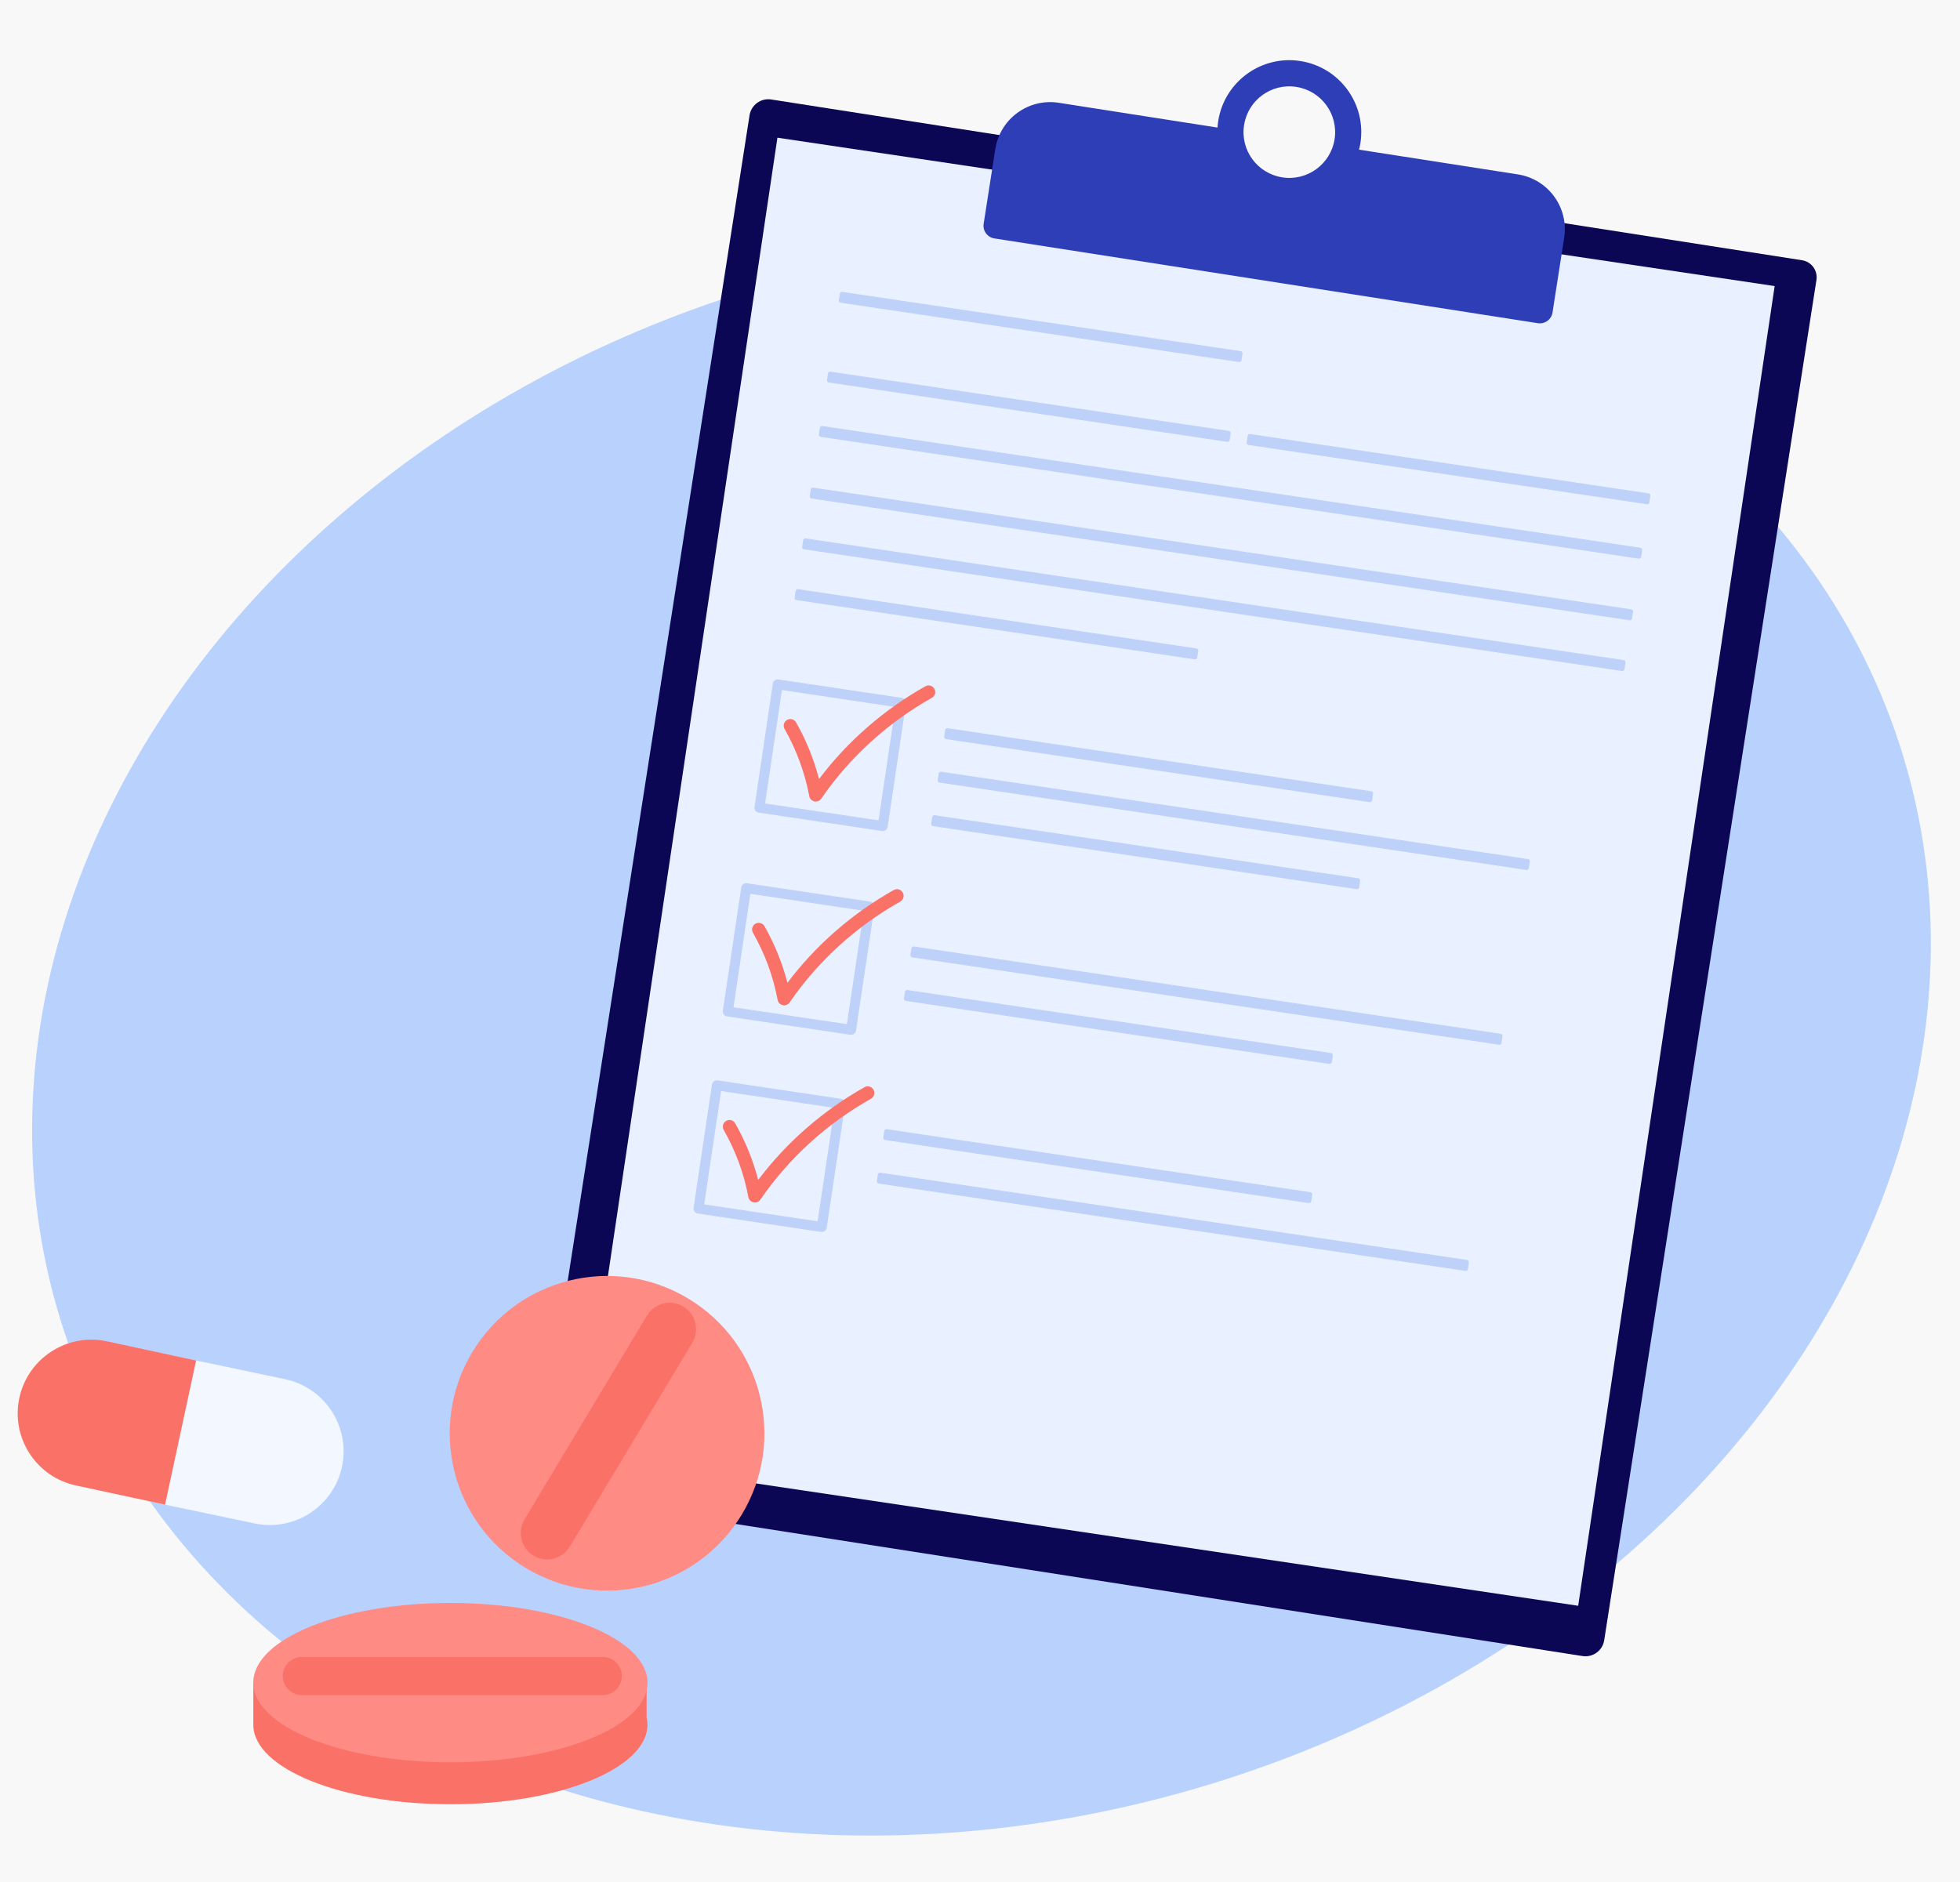 <svg width="202" height="194" viewBox="0 0 202 194" fill="none" xmlns="http://www.w3.org/2000/svg">
<rect x="0" y="0" width="202" height="194" fill="#808080" stroke="none"/>
<rect x="-772" y="-1231" width="1290" height="2762" rx="20" fill="#F8F8F8"/>
<mask id="mask0" mask-type="alpha" maskUnits="userSpaceOnUse" x="-772" y="-1231" width="1290" height="2762">
<rect x="-772" y="-1231" width="1290" height="2762" rx="20" fill="white"/>
</mask>
<g mask="url(#mask0)">
</g>
<ellipse cx="101.152" cy="106.875" rx="99.302" ry="80.57" transform="rotate(-17 101.152 106.875)" fill="#B8D1FD"/>
<path fill-rule="evenodd" clip-rule="evenodd" d="M185.721 26.826L79.482 10.254C78.416 10.087 77.416 10.821 77.249 11.887L55.405 151.926C55.238 152.993 55.966 153.999 57.032 154.165L163.099 170.71C164.166 170.876 165.166 170.143 165.332 169.076L187.205 28.86C187.355 27.887 186.694 26.982 185.721 26.826Z" fill="#0B0755"/>
<path fill-rule="evenodd" clip-rule="evenodd" d="M162.649 165.527L59.871 150.232L80.121 14.193L182.899 29.488L162.649 165.527Z" fill="#E9F0FF"/>
<path fill-rule="evenodd" clip-rule="evenodd" d="M132.149 18.282C129.572 17.882 127.81 15.471 128.216 12.893C128.616 10.316 131.027 8.554 133.605 8.96C136.183 9.36 137.944 11.771 137.544 14.349C137.138 16.927 134.727 18.688 132.149 18.282ZM156.438 17.977L140.066 15.427C140.122 15.21 140.172 14.988 140.205 14.765C140.838 10.716 138.066 6.921 134.022 6.293C129.972 5.66 126.183 8.432 125.549 12.477C125.516 12.704 125.494 12.927 125.477 13.149L109.11 10.593C105.988 10.11 103.066 12.243 102.577 15.366L101.377 23.066C101.266 23.788 101.755 24.46 102.477 24.577L158.494 33.316C159.216 33.427 159.894 32.932 160.005 32.21L161.205 24.51C161.694 21.388 159.56 18.465 156.438 17.977Z" fill="#2E3EB7"/>
<path fill-rule="evenodd" clip-rule="evenodd" d="M127.703 37.321L86.637 31.204C86.52 31.188 86.437 31.076 86.453 30.96L86.559 30.265C86.576 30.149 86.687 30.065 86.803 30.088L127.87 36.199C127.987 36.215 128.07 36.327 128.053 36.443L127.948 37.138C127.931 37.254 127.82 37.338 127.703 37.321Z" fill="#BDD1F9"/>
<path fill-rule="evenodd" clip-rule="evenodd" d="M126.483 45.543L85.416 39.426C85.294 39.41 85.216 39.299 85.233 39.182L85.333 38.488C85.355 38.371 85.466 38.293 85.583 38.31L126.649 44.421C126.766 44.438 126.849 44.549 126.833 44.665L126.727 45.36C126.71 45.477 126.599 45.56 126.483 45.543Z" fill="#BDD1F9"/>
<path fill-rule="evenodd" clip-rule="evenodd" d="M123.143 67.966L82.076 61.855C81.959 61.838 81.876 61.727 81.893 61.61L81.998 60.916C82.015 60.799 82.126 60.716 82.243 60.733L123.309 66.844C123.426 66.86 123.509 66.972 123.493 67.088L123.387 67.783C123.371 67.905 123.259 67.983 123.143 67.966Z" fill="#BDD1F9"/>
<path fill-rule="evenodd" clip-rule="evenodd" d="M169.738 51.977L128.666 45.866C128.549 45.849 128.466 45.738 128.488 45.621L128.588 44.927C128.605 44.81 128.716 44.727 128.832 44.743L169.905 50.86C170.021 50.877 170.105 50.988 170.082 51.104L169.982 51.799C169.966 51.916 169.855 51.999 169.738 51.977Z" fill="#BDD1F9"/>
<path fill-rule="evenodd" clip-rule="evenodd" d="M168.904 57.588L84.576 45.032C84.46 45.015 84.382 44.91 84.399 44.788L84.499 44.093C84.515 43.976 84.626 43.899 84.743 43.915L169.071 56.465C169.188 56.482 169.265 56.593 169.249 56.71L169.149 57.404C169.127 57.521 169.021 57.604 168.904 57.588Z" fill="#BDD1F9"/>
<path fill-rule="evenodd" clip-rule="evenodd" d="M167.955 63.938L83.632 51.388C83.516 51.371 83.433 51.26 83.455 51.144L83.555 50.449C83.571 50.333 83.683 50.249 83.799 50.266L168.121 62.816C168.244 62.838 168.321 62.944 168.305 63.066L168.199 63.76C168.183 63.877 168.071 63.955 167.955 63.938Z" fill="#BDD1F9"/>
<path fill-rule="evenodd" clip-rule="evenodd" d="M167.176 69.171L82.853 56.621C82.737 56.605 82.653 56.494 82.67 56.377L82.776 55.682C82.792 55.566 82.903 55.483 83.02 55.499L167.342 68.049C167.459 68.066 167.542 68.177 167.526 68.294L167.42 68.988C167.403 69.105 167.292 69.188 167.176 69.171Z" fill="#BDD1F9"/>
<path fill-rule="evenodd" clip-rule="evenodd" d="M141.159 82.688L97.498 76.188C97.375 76.171 97.292 76.055 97.309 75.938L97.409 75.254C97.431 75.132 97.542 75.049 97.664 75.066L141.325 81.566C141.448 81.582 141.531 81.699 141.509 81.816L141.409 82.499C141.392 82.621 141.275 82.704 141.159 82.688Z" fill="#BDD1F9"/>
<path fill-rule="evenodd" clip-rule="evenodd" d="M139.821 91.654L96.159 85.159C96.043 85.143 95.954 85.026 95.976 84.904L96.076 84.226C96.093 84.104 96.209 84.021 96.326 84.037L139.987 90.537C140.109 90.554 140.193 90.665 140.176 90.787L140.076 91.471C140.059 91.587 139.943 91.676 139.821 91.654Z" fill="#BDD1F9"/>
<path fill-rule="evenodd" clip-rule="evenodd" d="M157.309 89.676L96.832 80.671C96.709 80.654 96.626 80.543 96.643 80.421L96.743 79.737C96.759 79.621 96.876 79.532 96.998 79.554L157.476 88.554C157.598 88.571 157.682 88.688 157.665 88.804L157.559 89.487C157.543 89.61 157.432 89.693 157.309 89.676Z" fill="#BDD1F9"/>
<path fill-rule="evenodd" clip-rule="evenodd" d="M78.849 82.826L90.544 84.565L92.282 72.876L80.588 71.132L78.849 82.826ZM90.899 85.66L78.188 83.765C77.91 83.727 77.716 83.465 77.76 83.182L79.649 70.477C79.694 70.193 79.955 70.004 80.233 70.043L92.938 71.938C93.221 71.977 93.416 72.238 93.371 72.521L91.483 85.227C91.438 85.504 91.177 85.699 90.899 85.66Z" fill="#BDD1F9"/>
<path fill-rule="evenodd" clip-rule="evenodd" d="M83.971 82.621L83.932 82.61C83.66 82.555 83.455 82.338 83.405 82.072C82.949 79.649 82.094 77.322 80.86 75.144C80.671 74.816 80.788 74.399 81.116 74.21C81.444 74.027 81.86 74.138 82.049 74.472C83.099 76.322 83.888 78.277 84.41 80.305C87.321 76.438 91.082 73.155 95.366 70.744C95.699 70.555 96.116 70.671 96.299 71.005C96.482 71.333 96.366 71.749 96.038 71.933C91.482 74.499 87.538 78.094 84.638 82.327C84.488 82.544 84.232 82.655 83.971 82.621Z" fill="#FA7267"/>
<path fill-rule="evenodd" clip-rule="evenodd" d="M137.01 109.672L93.349 103.177C93.227 103.155 93.144 103.044 93.16 102.922L93.266 102.238C93.282 102.122 93.394 102.038 93.516 102.055L137.177 108.549C137.299 108.572 137.383 108.683 137.366 108.805L137.266 109.488C137.244 109.605 137.133 109.688 137.01 109.672Z" fill="#BDD1F9"/>
<path fill-rule="evenodd" clip-rule="evenodd" d="M154.498 107.693L94.015 98.688C93.898 98.671 93.809 98.56 93.832 98.438L93.931 97.754C93.948 97.632 94.065 97.549 94.181 97.566L154.665 106.571C154.782 106.588 154.865 106.699 154.848 106.821L154.748 107.504C154.732 107.627 154.615 107.71 154.498 107.693Z" fill="#BDD1F9"/>
<path fill-rule="evenodd" clip-rule="evenodd" d="M75.594 103.832L87.282 105.571L89.027 93.882L77.332 92.138L75.594 103.832ZM87.638 106.666L74.932 104.771C74.655 104.732 74.46 104.471 74.499 104.188L76.394 91.482C76.432 91.204 76.694 91.01 76.977 91.049L89.682 92.943C89.96 92.982 90.155 93.243 90.116 93.527L88.221 106.232C88.182 106.51 87.921 106.704 87.638 106.666Z" fill="#BDD1F9"/>
<path fill-rule="evenodd" clip-rule="evenodd" d="M80.714 103.626L80.675 103.615C80.403 103.56 80.192 103.343 80.142 103.076C79.692 100.654 78.837 98.326 77.598 96.149C77.414 95.821 77.525 95.404 77.859 95.215C78.187 95.032 78.603 95.143 78.787 95.471C79.842 97.326 80.631 99.282 81.153 101.31C84.064 97.443 87.826 94.16 92.109 91.749C92.437 91.56 92.853 91.676 93.042 92.01C93.225 92.338 93.109 92.754 92.781 92.938C88.22 95.504 84.281 99.099 81.381 103.332C81.231 103.549 80.97 103.665 80.714 103.626Z" fill="#FA7267"/>
<path fill-rule="evenodd" clip-rule="evenodd" d="M134.882 124.016L91.221 117.516C91.104 117.499 91.021 117.388 91.037 117.266L91.137 116.582C91.154 116.466 91.271 116.377 91.387 116.399L135.048 122.893C135.171 122.91 135.254 123.027 135.237 123.149L135.137 123.827C135.121 123.949 135.004 124.032 134.882 124.016Z" fill="#BDD1F9"/>
<path fill-rule="evenodd" clip-rule="evenodd" d="M151.032 131.004L90.554 122.004C90.437 121.982 90.348 121.871 90.371 121.749L90.471 121.071C90.487 120.949 90.604 120.865 90.721 120.882L151.204 129.882C151.321 129.899 151.404 130.015 151.387 130.138L151.287 130.815C151.271 130.938 151.154 131.021 151.032 131.004Z" fill="#BDD1F9"/>
<path fill-rule="evenodd" clip-rule="evenodd" d="M72.576 124.154L84.265 125.893L86.009 114.204L74.315 112.466L72.576 124.154ZM84.62 126.988L71.915 125.093C71.637 125.054 71.443 124.793 71.481 124.51L73.376 111.804C73.415 111.527 73.676 111.332 73.959 111.371L86.665 113.266C86.943 113.304 87.137 113.566 87.098 113.849L85.204 126.554C85.165 126.832 84.904 127.027 84.62 126.988Z" fill="#BDD1F9"/>
<path fill-rule="evenodd" clip-rule="evenodd" d="M77.7 123.949L77.661 123.943C77.388 123.882 77.177 123.671 77.127 123.399C76.677 120.976 75.822 118.649 74.583 116.471C74.4 116.143 74.516 115.726 74.844 115.538C75.172 115.354 75.588 115.471 75.772 115.799C76.827 117.649 77.616 119.604 78.138 121.632C81.049 117.765 84.811 114.482 89.094 112.071C89.422 111.882 89.838 111.999 90.027 112.332C90.211 112.66 90.094 113.076 89.766 113.26C85.205 115.826 81.266 119.421 78.366 123.66C78.216 123.876 77.955 123.988 77.7 123.949Z" fill="#FA7267"/>
<path fill-rule="evenodd" clip-rule="evenodd" d="M76.465 156.098C81.076 148.421 78.593 138.46 70.915 133.848C63.237 129.232 53.276 131.721 48.665 139.398C44.054 147.076 46.538 157.037 54.215 161.648C61.893 166.26 71.854 163.776 76.465 156.098Z" fill="#FF8B85"/>
<path fill-rule="evenodd" clip-rule="evenodd" d="M70.415 134.677C69.126 133.905 67.454 134.321 66.676 135.61L54.06 156.621C53.282 157.91 53.699 159.582 54.987 160.36C56.276 161.132 57.954 160.716 58.726 159.427L71.349 138.416C72.121 137.127 71.704 135.449 70.415 134.677Z" fill="#FA7267"/>
<path fill-rule="evenodd" clip-rule="evenodd" d="M66.642 177.026V173.448C66.642 173.448 65.542 173.459 63.72 173.476C60.142 171.131 53.731 169.57 46.42 169.57C38.992 169.57 32.498 171.181 28.953 173.581C27.176 173.554 26.104 173.515 26.104 173.448V177.776C26.104 182.309 35.198 185.987 46.42 185.987C57.637 185.987 66.731 182.309 66.731 177.776C66.731 177.526 66.698 177.276 66.642 177.026Z" fill="#FA7267"/>
<path fill-rule="evenodd" clip-rule="evenodd" d="M66.731 173.448C66.731 177.982 57.637 181.66 46.42 181.66C35.198 181.66 26.104 177.982 26.104 173.448C26.104 168.915 35.198 165.237 46.42 165.237C57.637 165.237 66.731 168.915 66.731 173.448Z" fill="#FF8B85"/>
<path fill-rule="evenodd" clip-rule="evenodd" d="M62.126 174.737H31.103C30.026 174.737 29.137 173.854 29.137 172.77C29.137 171.693 30.026 170.804 31.103 170.804H62.126C63.209 170.804 64.092 171.693 64.092 172.77C64.092 173.854 63.209 174.737 62.126 174.737Z" fill="#FA7267"/>
<path fill-rule="evenodd" clip-rule="evenodd" d="M1.978 144.176C2.839 140.071 6.869 137.44 10.974 138.301L29.378 142.167C33.482 143.034 36.113 147.064 35.252 151.169C34.385 155.273 30.355 157.903 26.25 157.042L7.852 153.177C3.742 152.309 1.117 148.281 1.978 144.176Z" fill="#F3F7FF"/>
<path fill-rule="evenodd" clip-rule="evenodd" d="M1.994 144.099C1.111 148.2 3.722 152.242 7.823 153.125L17.013 155.101L20.211 140.242L11.021 138.265C6.914 137.387 2.877 139.999 1.994 144.099Z" fill="#FA7267"/>
</svg>
